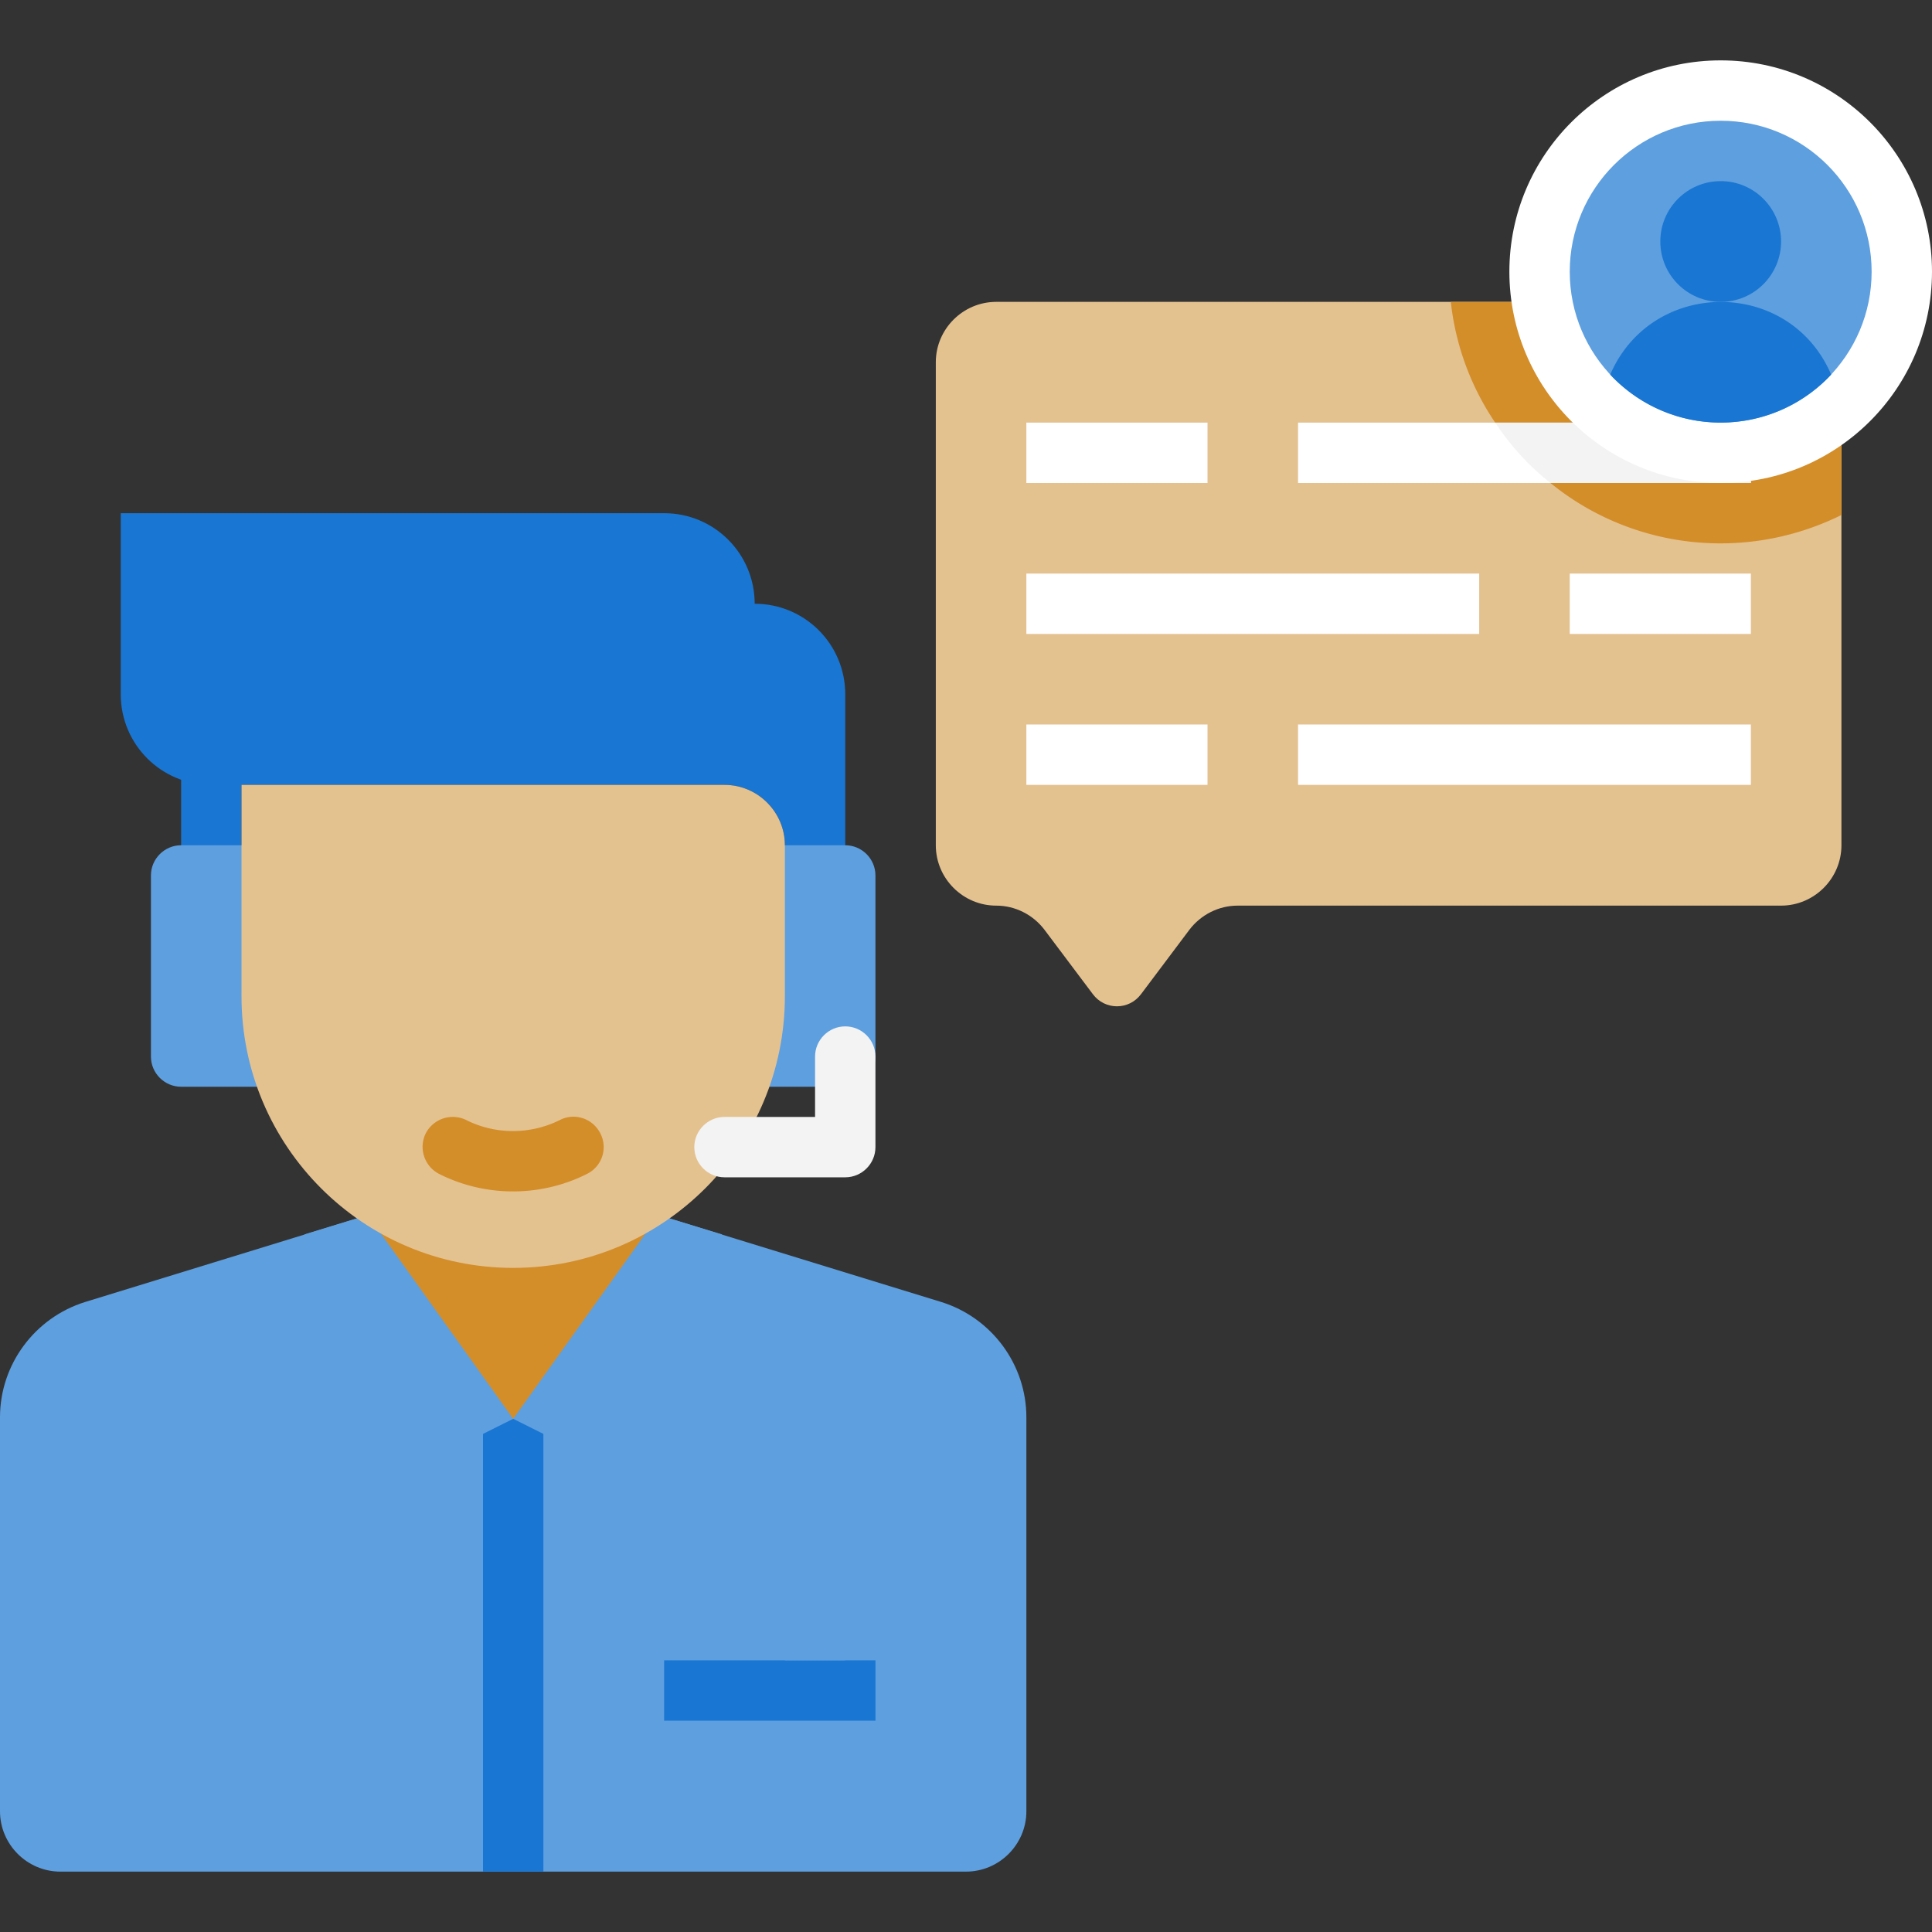 <svg xmlns="http://www.w3.org/2000/svg" viewBox="0 0 64 64" xmlns:v="https://vecta.io/nano"><rect x="0" y="0" width="64" height="64" fill="#333333" stroke="none"/><path d="M34 46.95V60c0 1.1-.9 2-2 2H2c-1.1 0-2-.9-2-2V46.95c0-1.75 1.15-3.3 2.82-3.82L13 40h8l10.18 3.13c1.67.52 2.82 2.07 2.82 3.82z" fill="#5e9fdf"/><path d="M16 47h2v15h-2z" fill="#1976d2"/><path d="M17,47c-2.76,0-5-2.23-5-5v-3h10v3c0,2.76-2.24,5-5,5Z" fill="#d38e2a"/><g fill="#5e9fdf"><path d="M17 47l-6 3-.91-9.11 2.09-.64L17 47z"/><path d="M23.91 40.89L23 50l-6-3 4.82-6.75 2.09.64z"/></g><path d="M6 24h2v6H6z" fill="#1976d2"/><path d="M6 28h3v8H6c-.55 0-1-.45-1-1v-6c0-.55.45-1 1-1z" fill="#5e9fdf"/><path d="M24,26H7c-1.66,0-3-1.34-3-3v-6H22c1.66,0,3,1.34,3,3,1.66,0,3,1.34,3,3v7h-2v-2c0-1.1-.9-2-2-2Z" fill="#1976d2"/><path d="M28 36h-3v-8h3c.55 0 1 .45 1 1v6c0 .55-.45 1-1 1z" fill="#5e9fdf"/><path d="M17,42c-4.97,0-9-4.03-9-9v-7h16c1.1,0,2,.9,2,2v5c0,4.97-4.03,9-9,9Z" fill="#e4c290"/><path d="M14.55 38.89a1.01 1.01 0 0 1-.45-1.34 1.01 1.01 0 0 1 1.34-.45c.97.49 2.13.49 3.11 0 .49-.25 1.09-.05 1.34.45a.99.99 0 0 1-.45 1.34c-1.53.77-3.36.77-4.89 0z" fill="#d38e2a"/><path d="M28 39h-4c-.55 0-1-.45-1-1s.45-1 1-1h3v-2c0-.55.45-1 1-1s1 .45 1 1v3c0 .55-.45 1-1 1z" fill="#f3f3f3"/><path d="M61 12v16c0 1.1-.9 2-2 2H41c-.63 0-1.22.3-1.6.8l-1.6 2.13c-.4.54-1.2.54-1.6 0l-1.6-2.13c-.38-.5-.97-.8-1.6-.8-1.1 0-2-.9-2-2V12c0-1.1.9-2 2-2h26c1.1 0 2 .9 2 2z" fill="#e4c290"/><path d="M34 14h6v2h-6zm9 0h15v2H43zm15 7h-6v-2h6zm-9 0H34v-2h15zm-15 3h6v2h-6zm9 0h15v2H43z" fill="#fff"/><path d="M22 55h7v2h-7z" fill="#1976d2"/><path d="M26 53h2v2h-2z" fill="#5e9fdf"/><path d="M61 12v5.06c-3.15 1.56-6.91 1.16-9.64-1.06H58v-2h-8.47a8.84 8.84 0 0 1-1.47-4H59c1.1 0 2 .9 2 2z" fill="#d38e2a"/><path d="M58 14v2h-6.64c-.71-.56-1.33-1.24-1.83-2H58z" fill="#f3f3f3"/><circle cx="57" cy="9" r="7" fill="#fff"/><circle cx="57" cy="9" r="5" fill="#5e9fdf"/><g fill="#1976d2"><path d="M60.66 12.41a5.01 5.01 0 0 1-7.32 0c1.38-3.2 5.94-3.22 7.32 0z"/><circle cx="57" cy="8" r="2"/></g></svg>